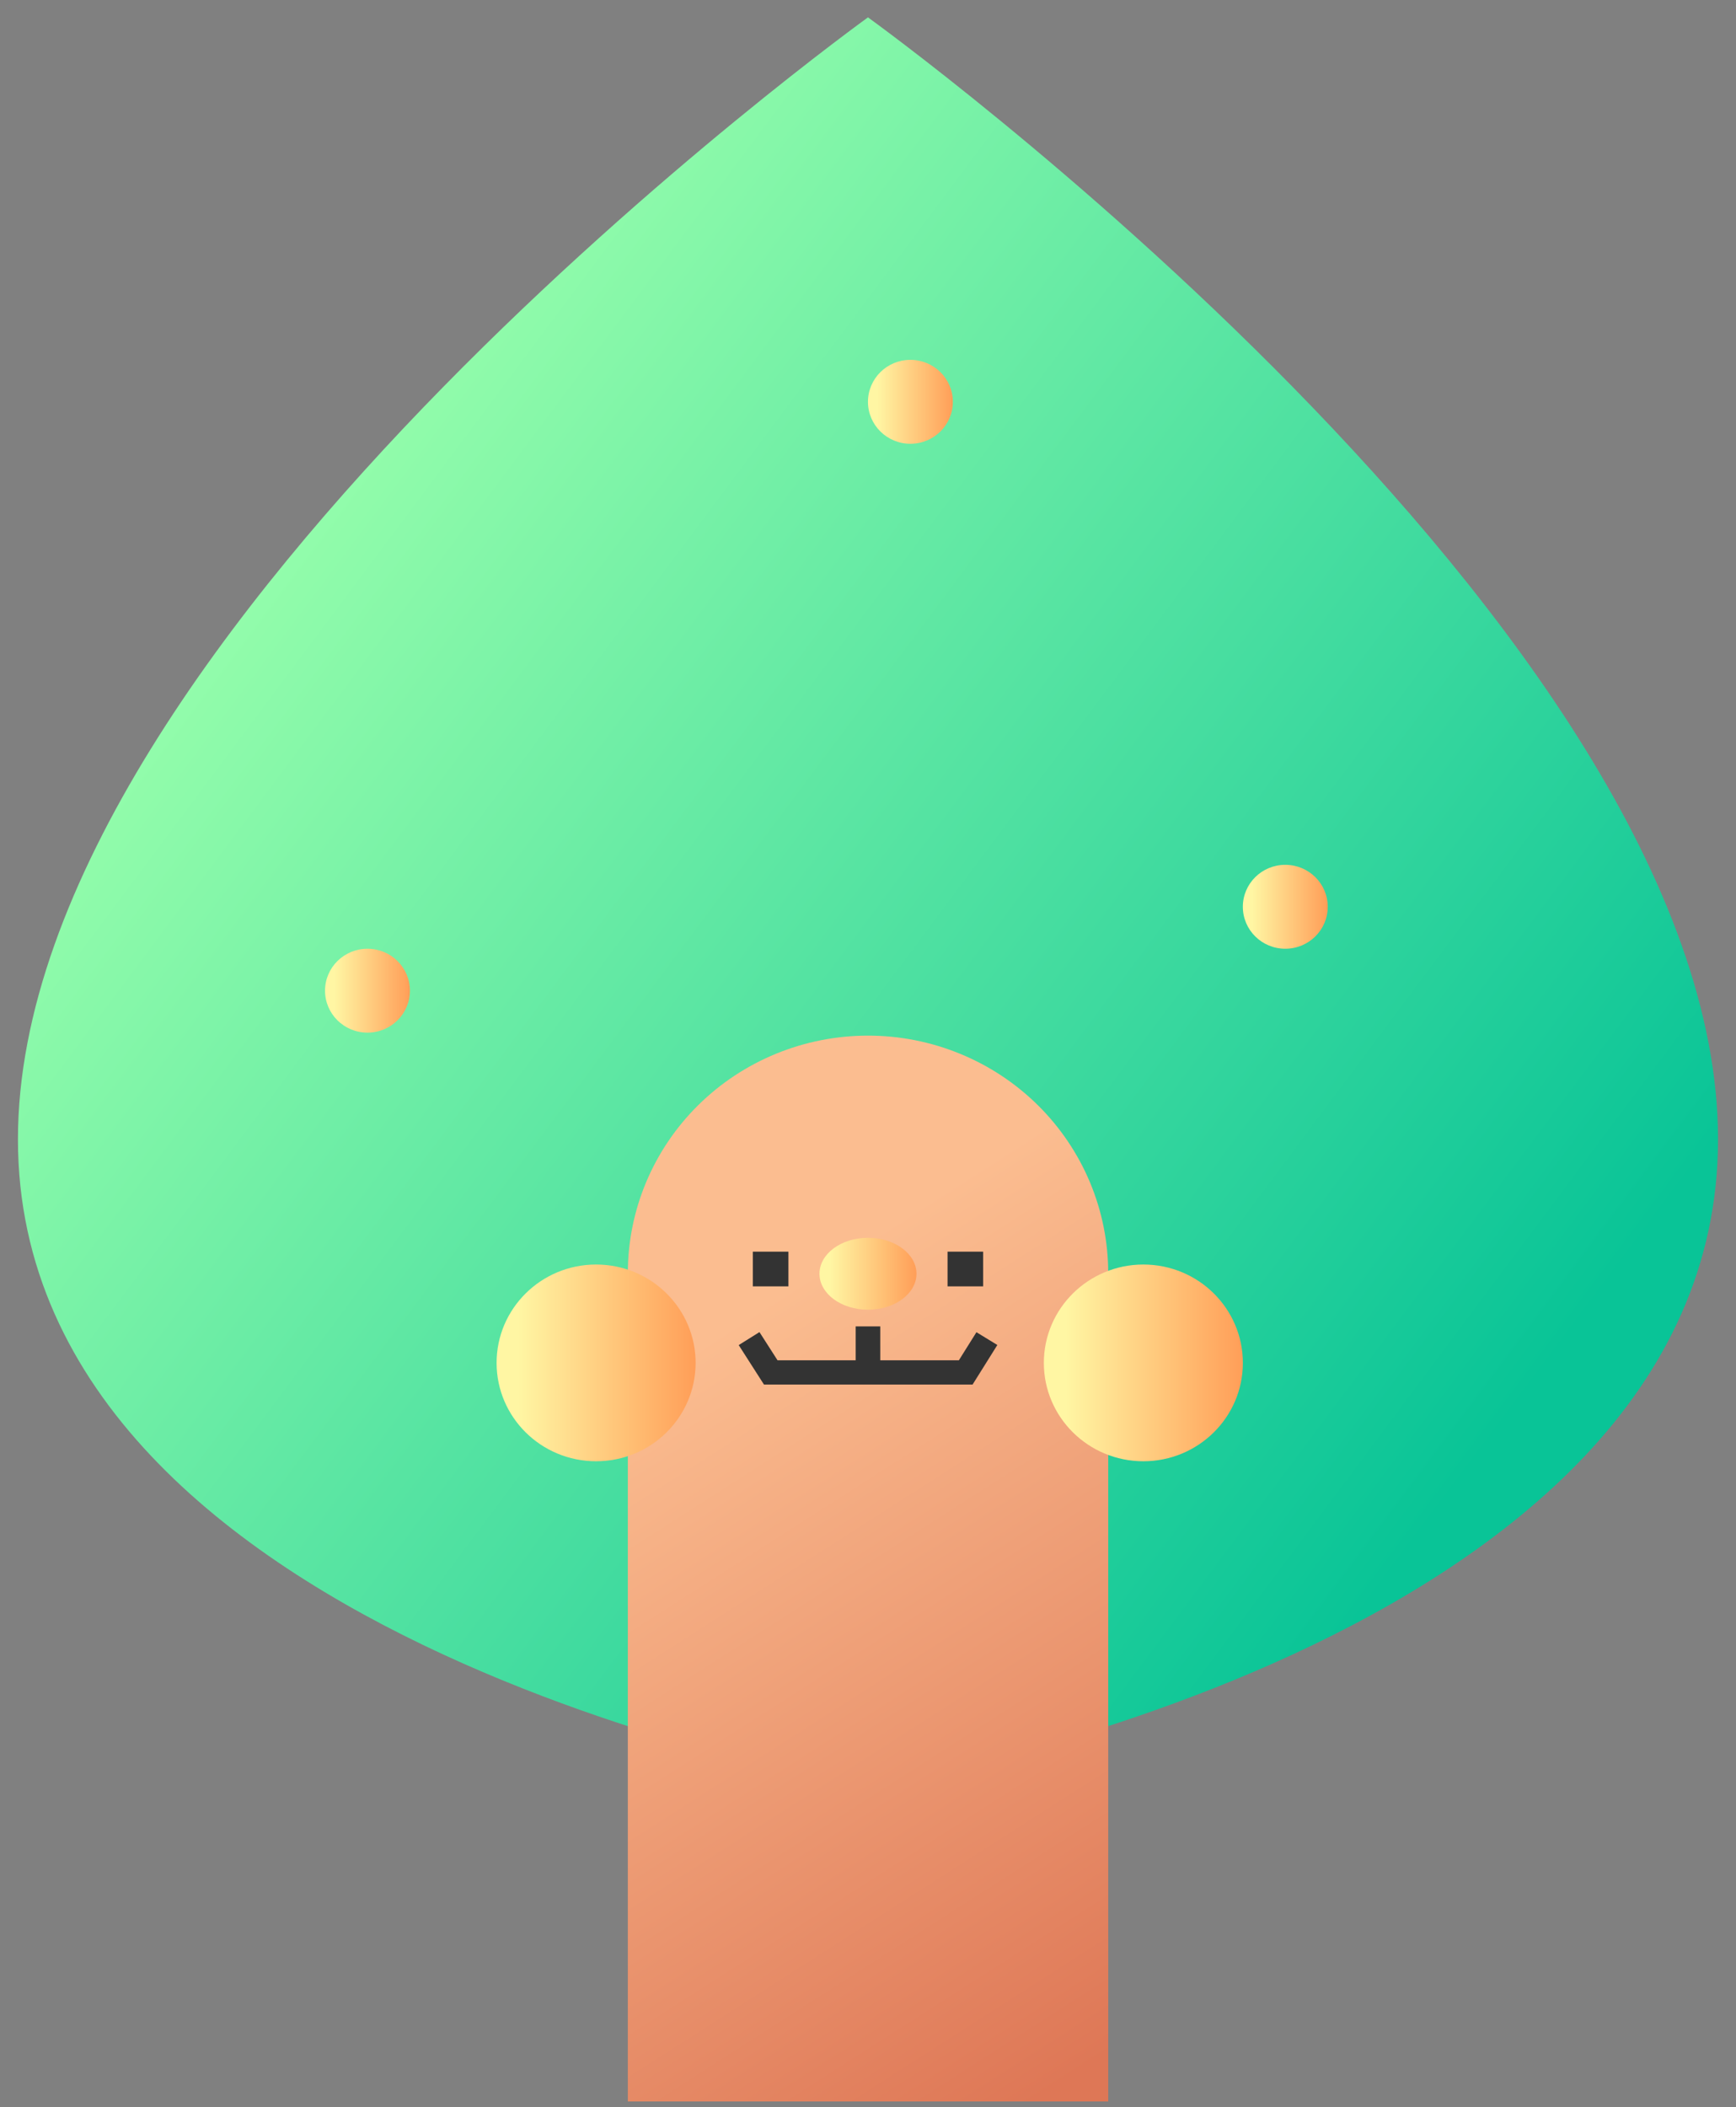 <svg width="75" height="91" viewBox="0 0 75 91" fill="none" xmlns="http://www.w3.org/2000/svg">
<rect x="0" y="0" width="75" height="91" fill="#808080" stroke="none"/>
<path d="M74.224 49.201C74.224 71.212 37.499 77.176 37.499 77.176C37.499 77.176 0.775 71.212 0.775 49.201C0.775 27.191 37.499 0.75 37.499 0.75C37.499 0.75 74.224 27.195 74.224 49.201Z" fill="url(#paint0_linear_1290_53395)"/>
<path d="M39.332 19.164C40.345 19.164 41.166 18.353 41.166 17.352C41.166 16.352 40.345 15.54 39.332 15.54C38.319 15.54 37.498 16.352 37.498 17.352C37.498 18.353 38.319 19.164 39.332 19.164Z" fill="url(#paint1_linear_1290_53395)"/>
<path d="M55.528 40.971C56.541 40.971 57.362 40.16 57.362 39.159C57.362 38.158 56.541 37.347 55.528 37.347C54.515 37.347 53.694 38.158 53.694 39.159C53.694 40.16 54.515 40.971 55.528 40.971Z" fill="url(#paint2_linear_1290_53395)"/>
<path d="M15.876 44.594C16.889 44.594 17.71 43.783 17.71 42.782C17.71 41.782 16.889 40.971 15.876 40.971C14.863 40.971 14.042 41.782 14.042 42.782C14.042 43.783 14.863 44.594 15.876 44.594Z" fill="url(#paint3_linear_1290_53395)"/>
<path d="M37.498 44.723C38.861 44.723 40.211 44.988 41.47 45.504C42.73 46.019 43.874 46.775 44.838 47.727C45.801 48.679 46.566 49.81 47.088 51.054C47.609 52.298 47.878 53.632 47.878 54.979V90.75H27.124L27.124 54.974C27.125 52.256 28.219 49.649 30.164 47.727C32.109 45.805 34.747 44.724 37.498 44.723Z" fill="url(#paint4_linear_1290_53395)"/>
<path d="M37.498 56.559C38.656 56.559 39.594 55.864 39.594 55.006C39.594 54.149 38.656 53.454 37.498 53.454C36.341 53.454 35.403 54.149 35.403 55.006C35.403 55.864 36.341 56.559 37.498 56.559Z" fill="url(#paint5_linear_1290_53395)"/>
<path d="M25.753 63.104C28.128 63.104 30.052 61.202 30.052 58.856C30.052 56.51 28.128 54.608 25.753 54.608C23.379 54.608 21.454 56.51 21.454 58.856C21.454 61.202 23.379 63.104 25.753 63.104Z" fill="url(#paint6_linear_1290_53395)"/>
<path d="M49.396 63.104C51.77 63.104 53.695 61.202 53.695 58.856C53.695 56.51 51.77 54.608 49.396 54.608C47.022 54.608 45.097 56.51 45.097 58.856C45.097 61.202 47.022 63.104 49.396 63.104Z" fill="url(#paint7_linear_1290_53395)"/>
<path fill-rule="evenodd" clip-rule="evenodd" d="M34.062 55.551L34.062 54.053L32.525 54.053L32.525 55.551L34.062 55.551Z" fill="#333333"/>
<path fill-rule="evenodd" clip-rule="evenodd" d="M42.474 55.551L42.474 54.053L40.937 54.053L40.937 55.551L42.474 55.551Z" fill="#333333"/>
<path fill-rule="evenodd" clip-rule="evenodd" d="M31.914 58.087L32.811 57.526L33.591 58.743H41.426L42.185 57.531L43.088 58.083L42.018 59.792H33.006L31.914 58.087Z" fill="#333333"/>
<path fill-rule="evenodd" clip-rule="evenodd" d="M38.03 57.28V59.699H36.968V57.28H38.03Z" fill="#333333"/>
<defs>
<linearGradient id="paint0_linear_1290_53395" x1="14.877" y1="7.81" x2="72.773" y2="51.087" gradientUnits="userSpaceOnUse">
<stop offset="0.094" stop-color="#94FDAB"/>
<stop offset="1" stop-color="#09C497"/>
</linearGradient>
<linearGradient id="paint1_linear_1290_53395" x1="37.498" y1="17.352" x2="41.166" y2="17.352" gradientUnits="userSpaceOnUse">
<stop offset="0.109" stop-color="#FFF6A3"/>
<stop offset="1" stop-color="#FF9E58"/>
</linearGradient>
<linearGradient id="paint2_linear_1290_53395" x1="53.694" y1="39.159" x2="57.362" y2="39.159" gradientUnits="userSpaceOnUse">
<stop offset="0.109" stop-color="#FFF6A3"/>
<stop offset="1" stop-color="#FF9E58"/>
</linearGradient>
<linearGradient id="paint3_linear_1290_53395" x1="14.042" y1="42.782" x2="17.71" y2="42.782" gradientUnits="userSpaceOnUse">
<stop offset="0.109" stop-color="#FFF6A3"/>
<stop offset="1" stop-color="#FF9E58"/>
</linearGradient>
<linearGradient id="paint4_linear_1290_53395" x1="25.282" y1="54.351" x2="47.451" y2="88.99" gradientUnits="userSpaceOnUse">
<stop offset="0.141" stop-color="#FBBD90"/>
<stop offset="1" stop-color="#DE7756"/>
</linearGradient>
<linearGradient id="paint5_linear_1290_53395" x1="35.403" y1="55.006" x2="39.594" y2="55.006" gradientUnits="userSpaceOnUse">
<stop offset="0.109" stop-color="#FFF6A3"/>
<stop offset="1" stop-color="#FF9E58"/>
</linearGradient>
<linearGradient id="paint6_linear_1290_53395" x1="21.454" y1="58.856" x2="30.052" y2="58.856" gradientUnits="userSpaceOnUse">
<stop offset="0.109" stop-color="#FFF6A3"/>
<stop offset="1" stop-color="#FF9E58"/>
</linearGradient>
<linearGradient id="paint7_linear_1290_53395" x1="45.097" y1="58.856" x2="53.695" y2="58.856" gradientUnits="userSpaceOnUse">
<stop offset="0.109" stop-color="#FFF6A3"/>
<stop offset="1" stop-color="#FF9E58"/>
</linearGradient>
</defs>
</svg>
